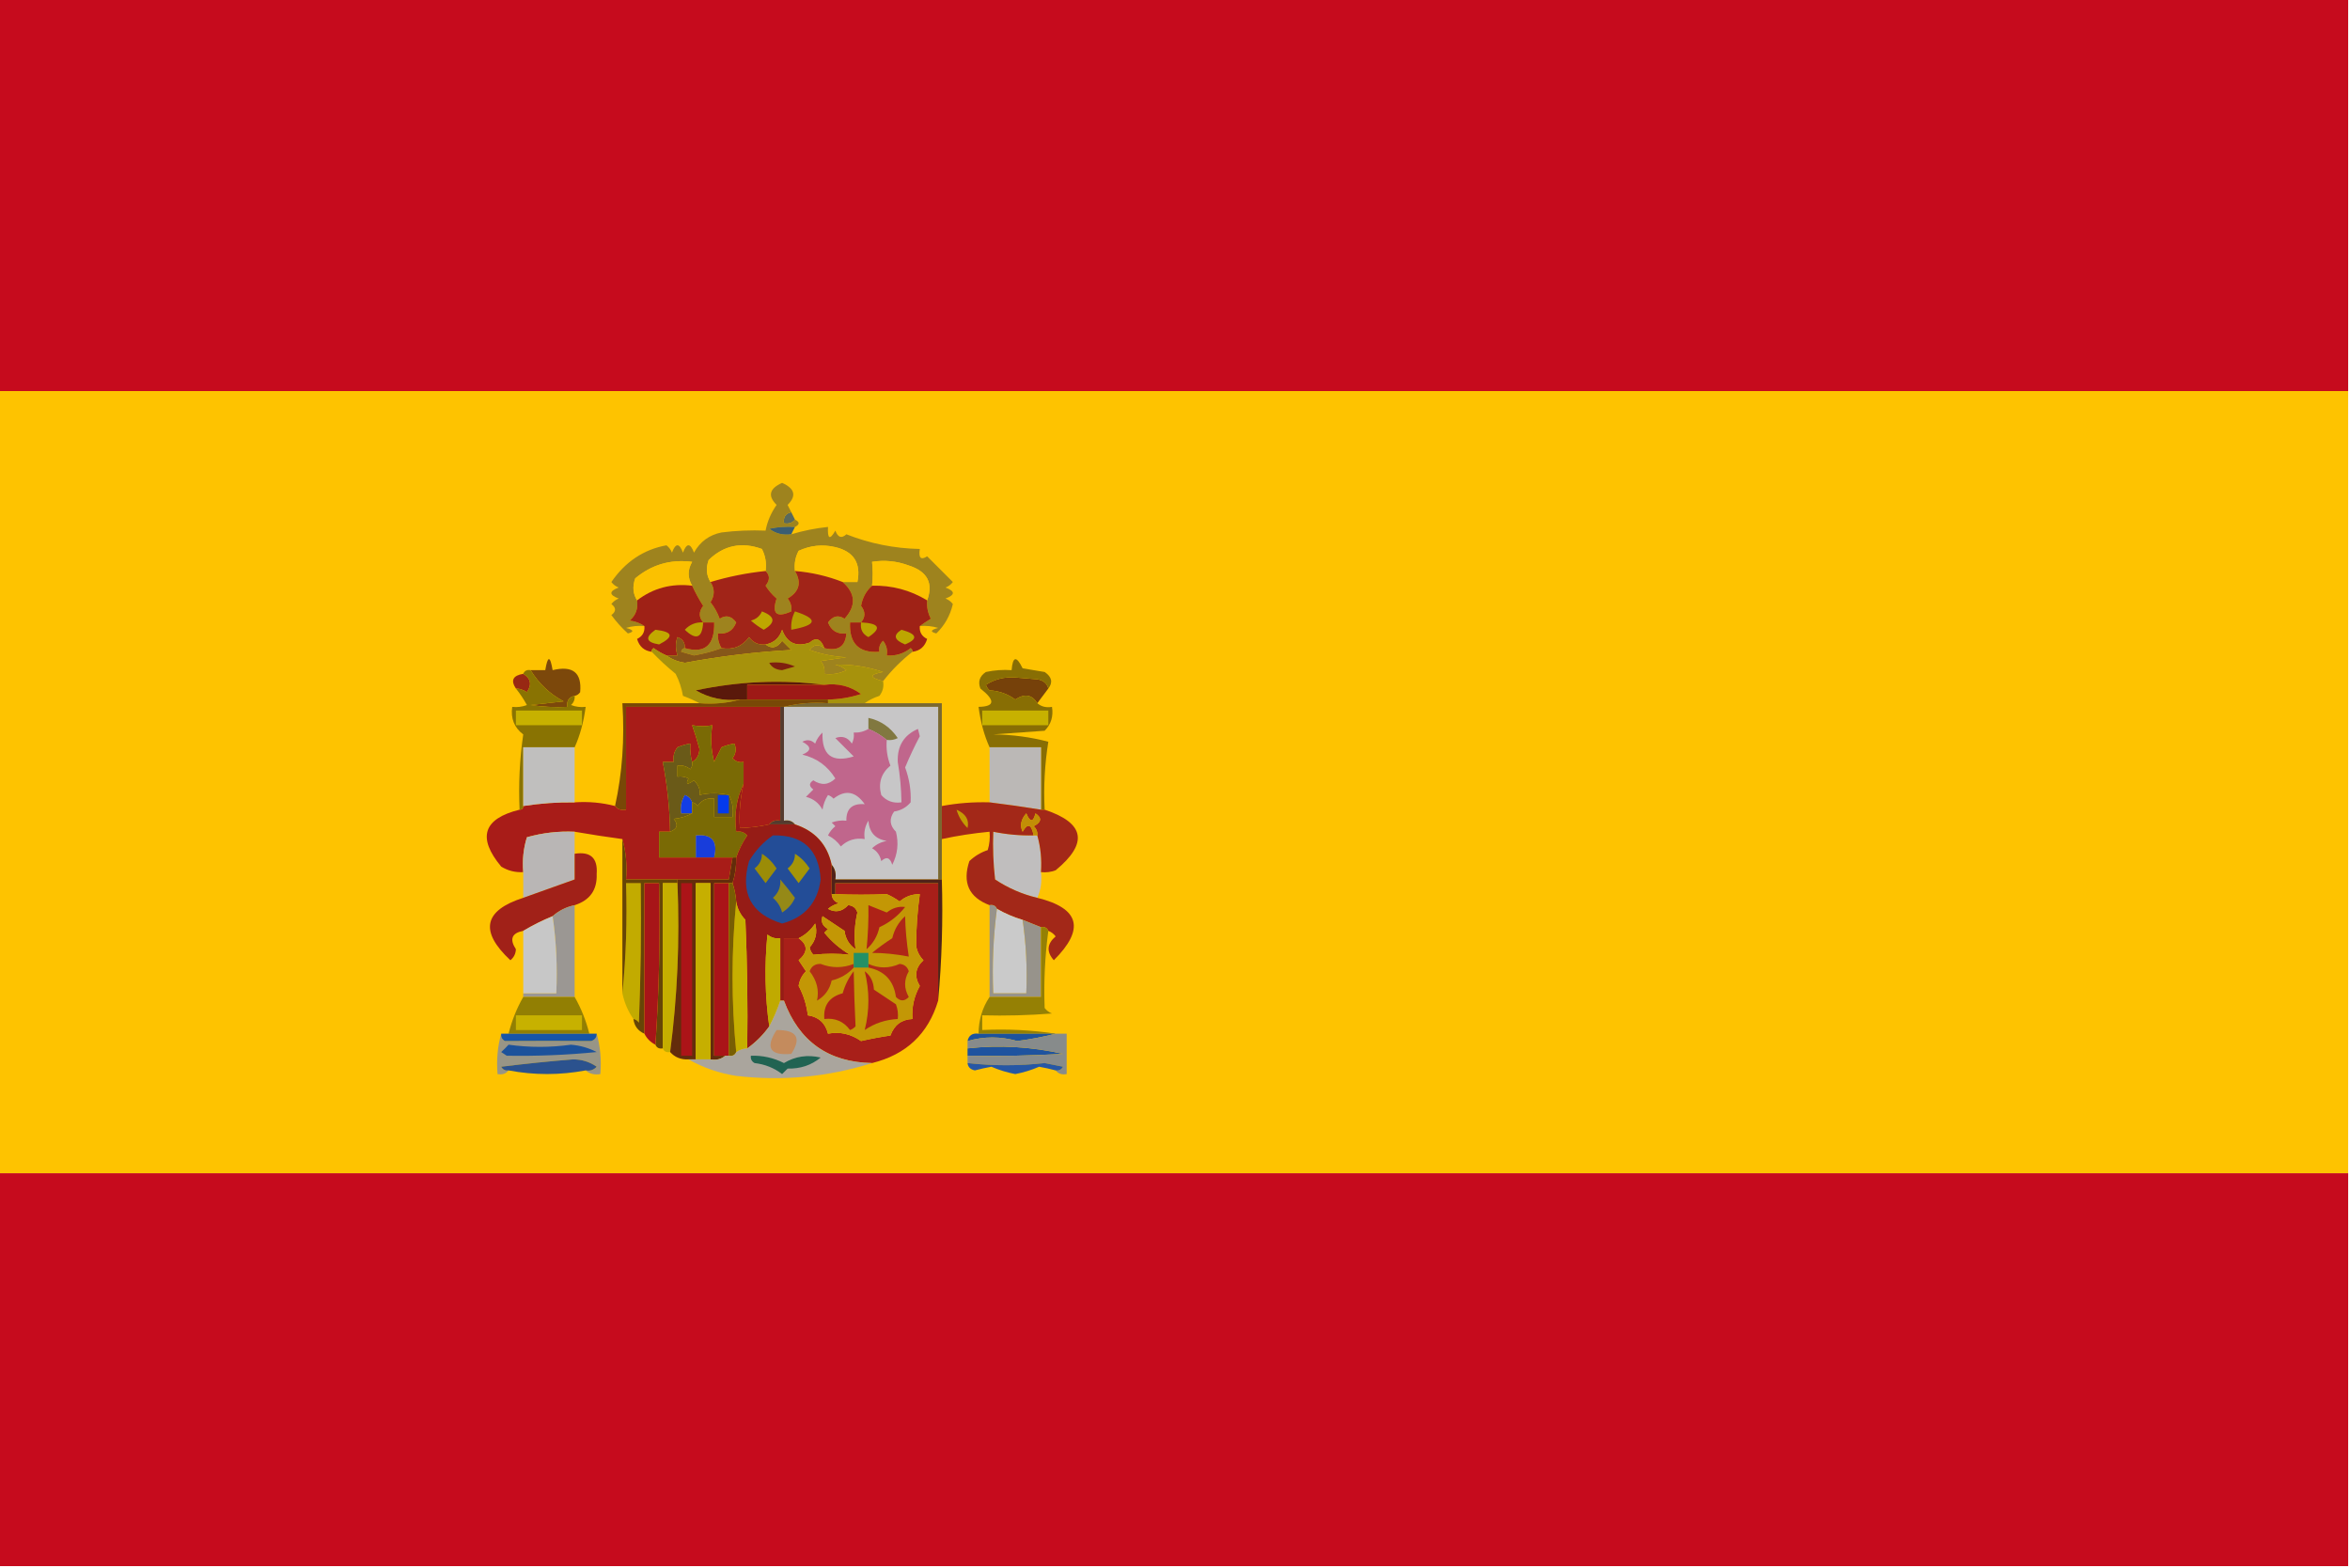 <?xml version="1.0" encoding="UTF-8"?>
<!DOCTYPE svg PUBLIC "-//W3C//DTD SVG 1.1//EN" "http://www.w3.org/Graphics/SVG/1.1/DTD/svg11.dtd">
<svg xmlns="http://www.w3.org/2000/svg" version="1.1" width="640px" height="427px" style="shape-rendering:geometricPrecision; text-rendering:geometricPrecision; image-rendering:optimizeQuality; fill-rule:evenodd; clip-rule:evenodd" xmlns:xlink="http://www.w3.org/1999/xlink">
<g><path style="opacity:1" fill="#c60b1d" d="M -0.5,-0.5 C 212.833,-0.5 426.167,-0.5 639.5,-0.5C 639.5,35.167 639.5,70.833 639.5,106.5C 426.167,106.5 212.833,106.5 -0.5,106.5C -0.5,70.833 -0.5,35.167 -0.5,-0.5 Z"/></g>
<g><path style="opacity:1" fill="#fec300" d="M -0.5,106.5 C 212.833,106.5 426.167,106.5 639.5,106.5C 639.5,177.5 639.5,248.5 639.5,319.5C 426.167,319.5 212.833,319.5 -0.5,319.5C -0.5,248.5 -0.5,177.5 -0.5,106.5 Z"/></g>
<g><path style="opacity:1" fill="#5a695b" d="M 215.5,139.5 C 215.833,140.167 216.167,140.833 216.5,141.5C 215.791,142.404 214.791,142.737 213.5,142.5C 213.285,140.821 213.952,139.821 215.5,139.5 Z"/></g>
<g><path style="opacity:1" fill="#9e831e" d="M 215.5,139.5 C 213.952,139.821 213.285,140.821 213.5,142.5C 214.791,142.737 215.791,142.404 216.5,141.5C 217.833,142.167 217.833,142.833 216.5,143.5C 214.143,143.337 211.81,143.503 209.5,144C 211.25,145.319 213.25,145.819 215.5,145.5C 218.763,144.518 222.097,143.851 225.5,143.5C 225.329,146.797 225.995,147.131 227.5,144.5C 228.197,146.385 229.197,146.718 230.5,145.5C 236.893,148.024 243.56,149.357 250.5,149.5C 250.119,151.942 250.786,152.609 252.5,151.5C 254.833,153.833 257.167,156.167 259.5,158.5C 258.975,159.192 258.308,159.692 257.5,160C 260.167,161 260.167,162 257.5,163C 258.308,163.308 258.975,163.808 259.5,164.5C 258.761,167.65 257.261,170.316 255,172.5C 253.238,172.056 253.405,171.556 255.5,171C 253.866,170.506 252.199,170.34 250.5,170.5C 251.398,169.842 252.398,169.176 253.5,168.5C 252.691,166.929 252.357,165.262 252.5,163.5C 254.228,158.792 252.561,155.625 247.5,154C 244.232,152.787 240.899,152.454 237.5,153C 237.736,155.118 237.736,157.284 237.5,159.5C 235.895,160.918 234.895,162.752 234.5,165C 235.722,166.563 235.722,168.063 234.5,169.5C 233.5,169.5 232.5,169.5 231.5,169.5C 231.231,175.231 233.898,177.898 239.5,177.5C 239.281,176.325 239.614,175.325 240.5,174.5C 241.429,175.689 241.762,177.022 241.5,178.5C 243.936,178.683 246.103,178.016 248,176.5C 248.399,176.728 248.565,177.062 248.5,177.5C 245.5,179.833 242.833,182.5 240.5,185.5C 236.674,184.52 236.674,183.687 240.5,183C 236.242,181.568 231.909,180.901 227.5,181C 228.624,181.249 229.624,181.749 230.5,182.5C 228.604,183.466 226.604,183.799 224.5,183.5C 224.67,182.178 224.337,181.011 223.5,180C 225.833,179.667 228.167,179.333 230.5,179C 227.044,178.82 223.711,178.153 220.5,177C 221.564,175.489 222.897,175.323 224.5,176.5C 228.241,177.401 230.241,176.068 230.5,172.5C 228.042,172.773 226.375,171.773 225.5,169.5C 226.82,167.73 228.32,167.397 230,168.5C 233.207,164.969 233.04,161.636 229.5,158.5C 230.833,158.5 232.167,158.5 233.5,158.5C 234.536,153.376 232.536,150.21 227.5,149C 224.036,148.183 220.702,148.517 217.5,150C 216.594,151.699 216.261,153.533 216.5,155.5C 218.358,158.631 217.691,161.131 214.5,163C 215.337,164.011 215.67,165.178 215.5,166.5C 211.476,168.307 210.142,167.141 211.5,163C 210.313,161.981 209.313,160.814 208.5,159.5C 209.705,158.005 209.705,156.672 208.5,155.5C 208.799,153.396 208.466,151.396 207.5,149.5C 201.974,147.497 197.141,148.497 193,152.5C 192.211,154.712 192.378,156.712 193.5,158.5C 194.673,160.341 194.673,162.174 193.5,164C 194.581,165.371 195.415,166.871 196,168.5C 197.68,167.397 199.18,167.73 200.5,169.5C 199.625,171.773 197.958,172.773 195.5,172.5C 195.433,173.959 195.766,175.292 196.5,176.5C 194.09,177.389 191.59,178.055 189,178.5C 187.833,178.167 186.667,177.833 185.5,177.5C 185.624,176.893 185.957,176.56 186.5,176.5C 191.98,178.049 194.646,175.716 194.5,169.5C 193.5,169.5 192.5,169.5 191.5,169.5C 190.278,168.063 190.278,166.563 191.5,165C 190.368,163.235 189.368,161.402 188.5,159.5C 187.232,157.33 187.232,155.163 188.5,153C 182.639,152.256 177.472,153.756 173,157.5C 172.211,159.712 172.378,161.712 173.5,163.5C 173.822,165.722 173.155,167.556 171.5,169C 173.058,169.21 174.391,169.71 175.5,170.5C 173.801,170.34 172.134,170.506 170.5,171C 172.595,171.556 172.762,172.056 171,172.5C 169.338,171.003 167.838,169.337 166.5,167.5C 167.833,166.5 167.833,165.5 166.5,164.5C 167.025,163.808 167.692,163.308 168.5,163C 165.833,162 165.833,161 168.5,160C 167.692,159.692 167.025,159.192 166.5,158.5C 170.309,152.964 175.309,149.631 181.5,148.5C 182.192,149.025 182.692,149.692 183,150.5C 184,147.833 185,147.833 186,150.5C 187,147.833 188,147.833 189,150.5C 190.655,147.511 193.155,145.677 196.5,145C 200.486,144.501 204.486,144.334 208.5,144.5C 208.98,141.995 209.98,139.662 211.5,137.5C 209.029,135.038 209.529,133.038 213,131.5C 216.471,133.038 216.971,135.038 214.5,137.5C 214.863,138.183 215.196,138.85 215.5,139.5 Z"/></g>
<g><path style="opacity:1" fill="#3a5d73" d="M 216.5,143.5 C 216.167,144.167 215.833,144.833 215.5,145.5C 213.25,145.819 211.25,145.319 209.5,144C 211.81,143.503 214.143,143.337 216.5,143.5 Z"/></g>
<g><path style="opacity:1" fill="#fdc300" d="M 208.5,155.5 C 203.4,156.025 198.4,157.025 193.5,158.5C 192.378,156.712 192.211,154.712 193,152.5C 197.141,148.497 201.974,147.497 207.5,149.5C 208.466,151.396 208.799,153.396 208.5,155.5 Z"/></g>
<g><path style="opacity:1" fill="#fbc100" d="M 229.5,158.5 C 225.336,156.867 221.003,155.867 216.5,155.5C 216.261,153.533 216.594,151.699 217.5,150C 220.702,148.517 224.036,148.183 227.5,149C 232.536,150.21 234.536,153.376 233.5,158.5C 232.167,158.5 230.833,158.5 229.5,158.5 Z"/></g>
<g><path style="opacity:1" fill="#fbc100" d="M 188.5,159.5 C 182.897,158.817 177.897,160.151 173.5,163.5C 172.378,161.712 172.211,159.712 173,157.5C 177.472,153.756 182.639,152.256 188.5,153C 187.232,155.163 187.232,157.33 188.5,159.5 Z"/></g>
<g><path style="opacity:1" fill="#fcc100" d="M 252.5,163.5 C 247.901,160.703 242.901,159.369 237.5,159.5C 237.736,157.284 237.736,155.118 237.5,153C 240.899,152.454 244.232,152.787 247.5,154C 252.561,155.625 254.228,158.792 252.5,163.5 Z"/></g>
<g><path style="opacity:1" fill="#a12418" d="M 208.5,155.5 C 209.705,156.672 209.705,158.005 208.5,159.5C 209.313,160.814 210.313,161.981 211.5,163C 210.142,167.141 211.476,168.307 215.5,166.5C 215.67,165.178 215.337,164.011 214.5,163C 217.691,161.131 218.358,158.631 216.5,155.5C 221.003,155.867 225.336,156.867 229.5,158.5C 233.04,161.636 233.207,164.969 230,168.5C 228.32,167.397 226.82,167.73 225.5,169.5C 226.375,171.773 228.042,172.773 230.5,172.5C 230.241,176.068 228.241,177.401 224.5,176.5C 223.562,173.955 222.229,173.455 220.5,175C 216.834,176.271 214.334,175.104 213,171.5C 212.252,173.751 210.752,175.084 208.5,175.5C 206.61,175.703 205.11,175.037 204,173.5C 202.152,176.041 199.652,177.041 196.5,176.5C 195.766,175.292 195.433,173.959 195.5,172.5C 197.958,172.773 199.625,171.773 200.5,169.5C 199.18,167.73 197.68,167.397 196,168.5C 195.415,166.871 194.581,165.371 193.5,164C 194.673,162.174 194.673,160.341 193.5,158.5C 198.4,157.025 203.4,156.025 208.5,155.5 Z"/></g>
<g><path style="opacity:1" fill="#9f2116" d="M 188.5,159.5 C 189.368,161.402 190.368,163.235 191.5,165C 190.278,166.563 190.278,168.063 191.5,169.5C 192.5,169.5 193.5,169.5 194.5,169.5C 194.646,175.716 191.98,178.049 186.5,176.5C 186.585,175.005 185.919,174.005 184.5,173.5C 183.948,175.003 183.948,176.669 184.5,178.5C 183.5,178.5 182.5,178.5 181.5,178.5C 180.279,177.972 179.113,177.305 178,176.5C 177.601,176.728 177.435,177.062 177.5,177.5C 175.436,177.238 174.103,176.071 173.5,174C 174.973,173.29 175.64,172.124 175.5,170.5C 174.391,169.71 173.058,169.21 171.5,169C 173.155,167.556 173.822,165.722 173.5,163.5C 177.897,160.151 182.897,158.817 188.5,159.5 Z"/></g>
<g><path style="opacity:1" fill="#9f2216" d="M 237.5,159.5 C 242.901,159.369 247.901,160.703 252.5,163.5C 252.357,165.262 252.691,166.929 253.5,168.5C 252.398,169.176 251.398,169.842 250.5,170.5C 250.36,172.124 251.027,173.29 252.5,174C 251.897,176.071 250.564,177.238 248.5,177.5C 248.565,177.062 248.399,176.728 248,176.5C 246.103,178.016 243.936,178.683 241.5,178.5C 241.762,177.022 241.429,175.689 240.5,174.5C 239.614,175.325 239.281,176.325 239.5,177.5C 233.898,177.898 231.231,175.231 231.5,169.5C 232.5,169.5 233.5,169.5 234.5,169.5C 235.722,168.063 235.722,166.563 234.5,165C 234.895,162.752 235.895,160.918 237.5,159.5 Z"/></g>
<g><path style="opacity:1" fill="#bea700" d="M 207.5,166.5 C 211.147,167.873 211.314,169.539 208,171.5C 206.745,170.789 205.579,169.956 204.5,169C 205.942,168.623 206.942,167.79 207.5,166.5 Z"/></g>
<g><path style="opacity:1" fill="#b69d01" d="M 216.5,166.5 C 222.912,168.558 222.578,170.225 215.5,171.5C 215.366,169.708 215.699,168.042 216.5,166.5 Z"/></g>
<g><path style="opacity:1" fill="#bca400" d="M 191.5,169.5 C 191.256,173.789 189.589,174.456 186.5,171.5C 187.85,170.05 189.516,169.383 191.5,169.5 Z"/></g>
<g><path style="opacity:1" fill="#bba300" d="M 234.5,169.5 C 239.511,169.746 240.177,171.079 236.5,173.5C 234.889,172.68 234.222,171.346 234.5,169.5 Z"/></g>
<g><path style="opacity:1" fill="#c1a900" d="M 178.5,171.5 C 183.294,172.052 183.628,173.386 179.5,175.5C 175.906,174.918 175.573,173.585 178.5,171.5 Z"/></g>
<g><path style="opacity:1" fill="#bda600" d="M 245.5,171.5 C 249.782,172.657 250.115,173.99 246.5,175.5C 243.49,174.301 243.157,172.967 245.5,171.5 Z"/></g>
<g><path style="opacity:1" fill="#865719" d="M 186.5,176.5 C 185.957,176.56 185.624,176.893 185.5,177.5C 186.667,177.833 187.833,178.167 189,178.5C 191.59,178.055 194.09,177.389 196.5,176.5C 199.652,177.041 202.152,176.041 204,173.5C 205.11,175.037 206.61,175.703 208.5,175.5C 210.153,176.799 211.653,176.466 213,174.5C 213.833,175.333 214.667,176.167 215.5,177C 205.754,177.546 196.087,178.713 186.5,180.5C 184.578,180.199 182.912,179.533 181.5,178.5C 182.5,178.5 183.5,178.5 184.5,178.5C 183.948,176.669 183.948,175.003 184.5,173.5C 185.919,174.005 186.585,175.005 186.5,176.5 Z"/></g>
<g><path style="opacity:1" fill="#a7920c" d="M 224.5,176.5 C 222.897,175.323 221.564,175.489 220.5,177C 223.711,178.153 227.044,178.82 230.5,179C 228.167,179.333 225.833,179.667 223.5,180C 224.337,181.011 224.67,182.178 224.5,183.5C 226.604,183.799 228.604,183.466 230.5,182.5C 229.624,181.749 228.624,181.249 227.5,181C 231.909,180.901 236.242,181.568 240.5,183C 236.674,183.687 236.674,184.52 240.5,185.5C 240.762,186.978 240.429,188.311 239.5,189.5C 237.974,189.994 236.641,190.661 235.5,191.5C 232.167,191.5 228.833,191.5 225.5,191.5C 225.5,191.167 225.5,190.833 225.5,190.5C 228.568,190.453 231.568,189.953 234.5,189C 231.553,186.836 228.219,186.002 224.5,186.5C 212.9,185.011 201.234,185.511 189.5,188C 193.172,190.13 197.172,190.963 201.5,190.5C 198.038,191.482 194.371,191.815 190.5,191.5C 189.122,190.766 187.622,190.099 186,189.5C 185.64,187.392 184.973,185.392 184,183.5C 181.665,181.6 179.498,179.6 177.5,177.5C 177.435,177.062 177.601,176.728 178,176.5C 179.113,177.305 180.279,177.972 181.5,178.5C 182.912,179.533 184.578,180.199 186.5,180.5C 196.087,178.713 205.754,177.546 215.5,177C 214.667,176.167 213.833,175.333 213,174.5C 211.653,176.466 210.153,176.799 208.5,175.5C 210.752,175.084 212.252,173.751 213,171.5C 214.334,175.104 216.834,176.271 220.5,175C 222.229,173.455 223.562,173.955 224.5,176.5 Z"/></g>
<g><path style="opacity:1" fill="#7f200f" d="M 209.5,180.5 C 211.924,180.192 214.257,180.526 216.5,181.5C 215.333,181.833 214.167,182.167 213,182.5C 211.319,182.392 210.152,181.725 209.5,180.5 Z"/></g>
<g><path style="opacity:1" fill="#982813" d="M 142.5,183.5 C 144.561,184.751 144.894,186.418 143.5,188.5C 142.583,187.873 141.583,187.539 140.5,187.5C 139.024,185.291 139.691,183.958 142.5,183.5 Z"/></g>
<g><path style="opacity:1" fill="#5a190b" d="M 224.5,186.5 C 217.5,186.5 210.5,186.5 203.5,186.5C 203.5,187.833 203.5,189.167 203.5,190.5C 202.833,190.5 202.167,190.5 201.5,190.5C 197.172,190.963 193.172,190.13 189.5,188C 201.234,185.511 212.9,185.011 224.5,186.5 Z"/></g>
<g><path style="opacity:1" fill="#9e1916" d="M 224.5,186.5 C 228.219,186.002 231.553,186.836 234.5,189C 231.568,189.953 228.568,190.453 225.5,190.5C 218.167,190.5 210.833,190.5 203.5,190.5C 203.5,189.167 203.5,187.833 203.5,186.5C 210.5,186.5 217.5,186.5 224.5,186.5 Z"/></g>
<g><path style="opacity:1" fill="#7c480b" d="M 156.5,189.5 C 154.952,189.821 154.285,190.821 154.5,192.5C 151.15,192.665 147.817,192.498 144.5,192C 147.5,191.667 150.5,191.333 153.5,191C 149.741,188.994 146.741,186.161 144.5,182.5C 145.833,182.5 147.167,182.5 148.5,182.5C 149.167,178.5 149.833,178.5 150.5,182.5C 155.993,181.178 158.493,183.178 158,188.5C 157.617,189.056 157.117,189.389 156.5,189.5 Z"/></g>
<g><path style="opacity:1" fill="#76410a" d="M 285.5,187.5 C 284.488,188.872 283.488,190.205 282.5,191.5C 281.048,189.148 279.048,188.815 276.5,190.5C 274.453,188.985 272.119,188.151 269.5,188C 269.043,187.586 268.709,187.086 268.5,186.5C 270.879,184.958 273.546,184.291 276.5,184.5C 278.5,184.667 280.5,184.833 282.5,185C 284.119,185.236 285.119,186.069 285.5,187.5 Z"/></g>
<g><path style="opacity:1" fill="#796832" d="M 213.5,192.5 C 217.298,191.517 221.298,191.183 225.5,191.5C 228.833,191.5 232.167,191.5 235.5,191.5C 242.5,191.5 249.5,191.5 256.5,191.5C 256.5,200.833 256.5,210.167 256.5,219.5C 256.5,222.5 256.5,225.5 256.5,228.5C 256.5,232.167 256.5,235.833 256.5,239.5C 256.167,239.5 255.833,239.5 255.5,239.5C 255.5,223.833 255.5,208.167 255.5,192.5C 241.5,192.5 227.5,192.5 213.5,192.5 Z"/></g>
<g><path style="opacity:1" fill="#784806" d="M 201.5,190.5 C 202.167,190.5 202.833,190.5 203.5,190.5C 210.833,190.5 218.167,190.5 225.5,190.5C 225.5,190.833 225.5,191.167 225.5,191.5C 221.298,191.183 217.298,191.517 213.5,192.5C 213.167,192.5 212.833,192.5 212.5,192.5C 198.5,192.5 184.5,192.5 170.5,192.5C 170.5,201.833 170.5,211.167 170.5,220.5C 169.209,220.737 168.209,220.404 167.5,219.5C 169.472,210.56 170.139,201.227 169.5,191.5C 176.5,191.5 183.5,191.5 190.5,191.5C 194.371,191.815 198.038,191.482 201.5,190.5 Z"/></g>
<g><path style="opacity:1" fill="#a81c18" d="M 212.5,192.5 C 212.5,202.833 212.5,213.167 212.5,223.5C 211.209,223.263 210.209,223.596 209.5,224.5C 206.873,225.092 204.206,225.425 201.5,225.5C 201.237,221.4 201.57,217.4 202.5,213.5C 202.5,211.5 202.5,209.5 202.5,207.5C 201.325,207.719 200.325,207.386 199.5,206.5C 200.428,205.232 200.595,203.899 200,202.5C 198.883,202.665 197.716,202.998 196.5,203.5C 195.833,204.833 195.167,206.167 194.5,207.5C 193.623,204.175 193.456,200.842 194,197.5C 192.374,197.854 190.541,197.854 188.5,197.5C 189.242,199.594 189.909,201.761 190.5,204C 190.392,205.681 189.725,206.848 188.5,207.5C 188.071,206.047 187.904,204.381 188,202.5C 186.883,202.665 185.716,202.998 184.5,203.5C 183.571,204.689 183.238,206.022 183.5,207.5C 182.5,207.5 181.5,207.5 180.5,207.5C 181.71,213.763 182.376,220.096 182.5,226.5C 181.5,226.5 180.5,226.5 179.5,226.5C 179.5,228.833 179.5,231.167 179.5,233.5C 182.833,233.5 186.167,233.5 189.5,233.5C 191.167,233.5 192.833,233.5 194.5,233.5C 196.167,233.5 197.833,233.5 199.5,233.5C 199.167,235.5 198.833,237.5 198.5,239.5C 193.833,239.5 189.167,239.5 184.5,239.5C 179.833,239.5 175.167,239.5 170.5,239.5C 170.815,235.629 170.482,231.962 169.5,228.5C 165.146,227.914 160.812,227.248 156.5,226.5C 152.085,226.305 147.751,226.805 143.5,228C 142.549,231.057 142.216,234.223 142.5,237.5C 140.345,237.628 138.345,237.128 136.5,236C 129.929,228.108 131.596,222.941 141.5,220.5C 142.167,220.5 142.5,220.167 142.5,219.5C 147.13,218.771 151.797,218.437 156.5,218.5C 160.269,218.244 163.936,218.577 167.5,219.5C 168.209,220.404 169.209,220.737 170.5,220.5C 170.5,211.167 170.5,201.833 170.5,192.5C 184.5,192.5 198.5,192.5 212.5,192.5 Z"/></g>
<g><path style="opacity:1" fill="#c7c6c7" d="M 213.5,192.5 C 227.5,192.5 241.5,192.5 255.5,192.5C 255.5,208.167 255.5,223.833 255.5,239.5C 246.167,239.5 236.833,239.5 227.5,239.5C 227.768,237.901 227.434,236.568 226.5,235.5C 225.3,229.963 221.966,226.297 216.5,224.5C 215.791,223.596 214.791,223.263 213.5,223.5C 213.5,213.167 213.5,202.833 213.5,192.5 Z"/></g>
<g><path style="opacity:1" fill="#543a2f" d="M 212.5,192.5 C 212.833,192.5 213.167,192.5 213.5,192.5C 213.5,202.833 213.5,213.167 213.5,223.5C 214.791,223.263 215.791,223.596 216.5,224.5C 214.167,224.5 211.833,224.5 209.5,224.5C 210.209,223.596 211.209,223.263 212.5,223.5C 212.5,213.167 212.5,202.833 212.5,192.5 Z"/></g>
<g><path style="opacity:1" fill="#897302" d="M 142.5,183.5 C 142.842,182.662 143.508,182.328 144.5,182.5C 146.741,186.161 149.741,188.994 153.5,191C 150.5,191.333 147.5,191.667 144.5,192C 147.817,192.498 151.15,192.665 154.5,192.5C 154.285,190.821 154.952,189.821 156.5,189.5C 156.586,190.496 156.252,191.329 155.5,192C 156.793,192.49 158.127,192.657 159.5,192.5C 158.949,196.653 157.949,200.32 156.5,203.5C 151.833,203.5 147.167,203.5 142.5,203.5C 142.5,208.833 142.5,214.167 142.5,219.5C 142.5,220.167 142.167,220.5 141.5,220.5C 141.188,213.578 141.521,206.744 142.5,200C 140.047,198.152 139.047,195.652 139.5,192.5C 140.873,192.657 142.207,192.49 143.5,192C 142.614,190.385 141.614,188.885 140.5,187.5C 141.583,187.539 142.583,187.873 143.5,188.5C 144.894,186.418 144.561,184.751 142.5,183.5 Z"/></g>
<g><path style="opacity:1" fill="#c7b100" d="M 140.5,193.5 C 146.5,193.5 152.5,193.5 158.5,193.5C 158.5,194.833 158.5,196.167 158.5,197.5C 152.5,197.5 146.5,197.5 140.5,197.5C 140.5,196.167 140.5,194.833 140.5,193.5 Z"/></g>
<g><path style="opacity:1" fill="#817840" d="M 241.5,201.5 C 239.999,200.248 238.332,199.248 236.5,198.5C 236.5,197.5 236.5,196.5 236.5,195.5C 239.821,196.211 242.488,198.044 244.5,201C 243.552,201.483 242.552,201.649 241.5,201.5 Z"/></g>
<g><path style="opacity:1" fill="#886e04" d="M 285.5,187.5 C 285.119,186.069 284.119,185.236 282.5,185C 280.5,184.833 278.5,184.667 276.5,184.5C 273.546,184.291 270.879,184.958 268.5,186.5C 268.709,187.086 269.043,187.586 269.5,188C 272.119,188.151 274.453,188.985 276.5,190.5C 279.048,188.815 281.048,189.148 282.5,191.5C 283.568,192.434 284.901,192.768 286.5,192.5C 286.917,195.079 286.25,197.246 284.5,199C 279.833,199.333 275.167,199.667 270.5,200C 275.679,200.054 280.679,200.721 285.5,202C 284.524,208.076 284.19,214.242 284.5,220.5C 284.167,220.5 283.833,220.5 283.5,220.5C 283.5,214.833 283.5,209.167 283.5,203.5C 278.833,203.5 274.167,203.5 269.5,203.5C 268.051,200.32 267.051,196.653 266.5,192.5C 270.96,192.42 271.126,190.754 267,187.5C 266.289,185.633 266.789,184.133 268.5,183C 270.81,182.503 273.143,182.337 275.5,182.5C 275.819,178.7 276.819,178.534 278.5,182C 280.5,182.333 282.5,182.667 284.5,183C 286.466,184.347 286.799,185.847 285.5,187.5 Z"/></g>
<g><path style="opacity:1" fill="#c7b100" d="M 267.5,193.5 C 273.5,193.5 279.5,193.5 285.5,193.5C 285.5,194.833 285.5,196.167 285.5,197.5C 279.5,197.5 273.5,197.5 267.5,197.5C 267.5,196.167 267.5,194.833 267.5,193.5 Z"/></g>
<g><path style="opacity:1" fill="#c0bfbe" d="M 156.5,203.5 C 156.5,208.5 156.5,213.5 156.5,218.5C 151.797,218.437 147.13,218.771 142.5,219.5C 142.5,214.167 142.5,208.833 142.5,203.5C 147.167,203.5 151.833,203.5 156.5,203.5 Z"/></g>
<g><path style="opacity:1" fill="#bbb8b6" d="M 269.5,203.5 C 274.167,203.5 278.833,203.5 283.5,203.5C 283.5,209.167 283.5,214.833 283.5,220.5C 278.85,219.74 274.183,219.074 269.5,218.5C 269.5,213.5 269.5,208.5 269.5,203.5 Z"/></g>
<g><path style="opacity:1" fill="#c0668c" d="M 236.5,198.5 C 238.332,199.248 239.999,200.248 241.5,201.5C 241.292,203.92 241.626,206.253 242.5,208.5C 239.969,210.594 239.136,213.261 240,216.5C 241.444,218.155 243.278,218.822 245.5,218.5C 245.45,214.812 245.116,211.145 244.5,207.5C 244.32,203.182 246.153,200.182 250,198.5C 250.167,199.167 250.333,199.833 250.5,200.5C 249.026,203.28 247.693,206.114 246.5,209C 247.657,212.113 248.157,215.28 248,218.5C 246.829,219.893 245.329,220.727 243.5,221C 242.115,222.965 242.282,224.798 244,226.5C 244.79,229.634 244.457,232.634 243,235.5C 242.395,233.519 241.395,233.185 240,234.5C 239.682,232.939 238.849,231.772 237.5,231C 238.623,229.956 239.956,229.29 241.5,229C 238.406,228.529 236.739,226.696 236.5,223.5C 235.548,225.045 235.215,226.712 235.5,228.5C 232.956,228.104 230.789,228.771 229,230.5C 228.1,229.23 226.934,228.23 225.5,227.5C 225.977,226.522 226.643,225.689 227.5,225C 227.167,224.667 226.833,224.333 226.5,224C 227.793,223.51 229.127,223.343 230.5,223.5C 230.433,220.234 232.099,218.734 235.5,219C 233.034,215.483 230.201,214.983 227,217.5C 226.586,217.043 226.086,216.709 225.5,216.5C 224.719,217.729 224.219,219.062 224,220.5C 223.021,218.68 221.521,217.513 219.5,217C 220.167,216.333 220.833,215.667 221.5,215C 220.289,214.107 220.289,213.274 221.5,212.5C 223.667,213.954 225.667,213.788 227.5,212C 225.383,208.583 222.383,206.416 218.5,205.5C 221.028,204.483 221.028,203.316 218.5,202C 219.784,201.316 220.951,201.483 222,202.5C 222.419,201.328 223.085,200.328 224,199.5C 223.77,205.637 226.603,207.804 232.5,206C 230.833,204.333 229.167,202.667 227.5,201C 229.367,200.289 230.867,200.789 232,202.5C 232.483,201.552 232.649,200.552 232.5,199.5C 233.959,199.567 235.292,199.234 236.5,198.5 Z"/></g>
<g><path style="opacity:1" fill="#6a5a18" d="M 188.5,207.5 C 188.631,208.239 188.464,208.906 188,209.5C 186.989,208.663 185.822,208.33 184.5,208.5C 184.5,209.5 184.5,210.5 184.5,211.5C 185.552,211.351 186.552,211.517 187.5,212C 186.66,213.666 187.16,213.833 189,212.5C 190.295,213.841 190.795,215.174 190.5,216.5C 193.123,215.877 195.789,215.877 198.5,216.5C 199.461,218.265 199.795,220.265 199.5,222.5C 197.833,222.5 196.167,222.5 194.5,222.5C 194.5,220.833 194.5,219.167 194.5,217.5C 192.549,217.227 191.049,217.893 190,219.5C 189.617,218.944 189.117,218.611 188.5,218.5C 188.189,217.522 187.522,216.855 186.5,216.5C 185.548,218.045 185.215,219.712 185.5,221.5C 186.5,221.5 187.5,221.5 188.5,221.5C 187.048,222.302 185.382,222.802 183.5,223C 184.8,224.579 184.466,225.745 182.5,226.5C 182.376,220.096 181.71,213.763 180.5,207.5C 181.5,207.5 182.5,207.5 183.5,207.5C 183.238,206.022 183.571,204.689 184.5,203.5C 185.716,202.998 186.883,202.665 188,202.5C 187.904,204.381 188.071,206.047 188.5,207.5 Z"/></g>
<g><path style="opacity:1" fill="#133ee5" d="M 188.5,218.5 C 188.5,219.5 188.5,220.5 188.5,221.5C 187.5,221.5 186.5,221.5 185.5,221.5C 185.215,219.712 185.548,218.045 186.5,216.5C 187.522,216.855 188.189,217.522 188.5,218.5 Z"/></g>
<g><path style="opacity:1" fill="#043aec" d="M 198.5,216.5 C 198.5,218.167 198.5,219.833 198.5,221.5C 197.5,221.5 196.5,221.5 195.5,221.5C 195.5,219.833 195.5,218.167 195.5,216.5C 196.5,216.5 197.5,216.5 198.5,216.5 Z"/></g>
<g><path style="opacity:1" fill="#7a6a05" d="M 202.5,213.5 C 200.57,217.373 199.903,221.706 200.5,226.5C 201.675,226.281 202.675,226.614 203.5,227.5C 202.199,229.444 201.199,231.444 200.5,233.5C 200.167,233.5 199.833,233.5 199.5,233.5C 197.833,233.5 196.167,233.5 194.5,233.5C 195.575,229.062 193.908,227.062 189.5,227.5C 189.5,229.5 189.5,231.5 189.5,233.5C 186.167,233.5 182.833,233.5 179.5,233.5C 179.5,231.167 179.5,228.833 179.5,226.5C 180.5,226.5 181.5,226.5 182.5,226.5C 184.466,225.745 184.8,224.579 183.5,223C 185.382,222.802 187.048,222.302 188.5,221.5C 188.5,220.5 188.5,219.5 188.5,218.5C 189.117,218.611 189.617,218.944 190,219.5C 191.049,217.893 192.549,217.227 194.5,217.5C 194.5,219.167 194.5,220.833 194.5,222.5C 196.167,222.5 197.833,222.5 199.5,222.5C 199.795,220.265 199.461,218.265 198.5,216.5C 195.789,215.877 193.123,215.877 190.5,216.5C 190.795,215.174 190.295,213.841 189,212.5C 187.16,213.833 186.66,213.666 187.5,212C 186.552,211.517 185.552,211.351 184.5,211.5C 184.5,210.5 184.5,209.5 184.5,208.5C 185.822,208.33 186.989,208.663 188,209.5C 188.464,208.906 188.631,208.239 188.5,207.5C 189.725,206.848 190.392,205.681 190.5,204C 189.909,201.761 189.242,199.594 188.5,197.5C 190.541,197.854 192.374,197.854 194,197.5C 193.456,200.842 193.623,204.175 194.5,207.5C 195.167,206.167 195.833,204.833 196.5,203.5C 197.716,202.998 198.883,202.665 200,202.5C 200.595,203.899 200.428,205.232 199.5,206.5C 200.325,207.386 201.325,207.719 202.5,207.5C 202.5,209.5 202.5,211.5 202.5,213.5 Z"/></g>
<g><path style="opacity:1" fill="#961c16" d="M 202.5,213.5 C 201.57,217.4 201.237,221.4 201.5,225.5C 204.206,225.425 206.873,225.092 209.5,224.5C 211.833,224.5 214.167,224.5 216.5,224.5C 221.966,226.297 225.3,229.963 226.5,235.5C 226.5,238.167 226.5,240.833 226.5,243.5C 226.577,244.75 227.244,245.583 228.5,246C 227.376,246.249 226.376,246.749 225.5,247.5C 227.489,248.615 229.322,248.282 231,246.5C 232.28,246.613 233.113,247.28 233.5,248.5C 232.726,251.8 232.559,255.134 233,258.5C 231.26,257.284 230.26,255.618 230,253.5C 228,252.167 226,250.833 224,249.5C 223.493,250.996 223.993,252.163 225.5,253C 225.167,253.333 224.833,253.667 224.5,254C 226.477,256.428 228.81,258.428 231.5,260C 228.223,259.638 224.89,259.638 221.5,260C 220.978,259.439 220.645,258.772 220.5,258C 222.182,256.105 222.682,253.938 222,251.5C 220.804,253.286 219.304,254.619 217.5,255.5C 216.167,255.5 214.833,255.5 213.5,255.5C 213.5,261.167 213.5,266.833 213.5,272.5C 213.167,272.5 212.833,272.5 212.5,272.5C 212.5,266.833 212.5,261.167 212.5,255.5C 211.178,255.67 210.011,255.337 209,254.5C 208.177,263.01 208.343,271.344 209.5,279.5C 207.833,281.833 205.833,283.833 203.5,285.5C 203.667,273.829 203.5,262.162 203,250.5C 201.628,249.09 200.795,247.423 200.5,245.5C 200.371,243.784 200.038,242.117 199.5,240.5C 200.219,238.236 200.552,235.903 200.5,233.5C 201.199,231.444 202.199,229.444 203.5,227.5C 202.675,226.614 201.675,226.281 200.5,226.5C 199.903,221.706 200.57,217.373 202.5,213.5 Z"/></g>
<g><path style="opacity:1" fill="#b9b6b5" d="M 156.5,226.5 C 156.5,228.5 156.5,230.5 156.5,232.5C 156.5,234.833 156.5,237.167 156.5,239.5C 151.844,241.16 147.177,242.826 142.5,244.5C 142.5,242.167 142.5,239.833 142.5,237.5C 142.216,234.223 142.549,231.057 143.5,228C 147.751,226.805 152.085,226.305 156.5,226.5 Z"/></g>
<g><path style="opacity:1" fill="#183ddb" d="M 194.5,233.5 C 192.833,233.5 191.167,233.5 189.5,233.5C 189.5,231.5 189.5,229.5 189.5,227.5C 193.908,227.062 195.575,229.062 194.5,233.5 Z"/></g>
<g><path style="opacity:1" fill="#c0bebe" d="M 281.5,227.5 C 281.833,227.5 282.167,227.5 282.5,227.5C 283.414,230.728 283.747,234.061 283.5,237.5C 283.802,240.059 283.468,242.393 282.5,244.5C 278.392,243.531 274.559,241.864 271,239.5C 270.501,235.179 270.334,230.846 270.5,226.5C 274.119,227.244 277.785,227.577 281.5,227.5 Z"/></g>
<g><path style="opacity:1" fill="#234d97" d="M 210.5,227.5 C 218.664,227.33 222.997,231.33 223.5,239.5C 222.668,245.832 219.168,249.832 213,251.5C 204.527,248.893 201.527,243.227 204,234.5C 205.694,231.642 207.861,229.309 210.5,227.5 Z"/></g>
<g><path style="opacity:1" fill="#9b8c07" d="M 207.5,232.5 C 209.057,233.466 210.39,234.8 211.5,236.5C 210.5,237.833 209.5,239.167 208.5,240.5C 207.5,239.167 206.5,237.833 205.5,236.5C 206.853,235.476 207.52,234.143 207.5,232.5 Z"/></g>
<g><path style="opacity:1" fill="#a12118" d="M 156.5,232.5 C 160.821,231.824 162.821,233.658 162.5,238C 162.668,242.336 160.668,245.17 156.5,246.5C 154.181,246.992 152.181,247.992 150.5,249.5C 147.702,250.65 145.035,251.983 142.5,253.5C 139.378,254.085 138.711,255.752 140.5,258.5C 140.444,259.737 139.944,260.737 139,261.5C 130.557,253.618 131.724,247.951 142.5,244.5C 147.177,242.826 151.844,241.16 156.5,239.5C 156.5,237.167 156.5,234.833 156.5,232.5 Z"/></g>
<g><path style="opacity:1" fill="#a59507" d="M 216.5,232.5 C 218.057,233.466 219.39,234.8 220.5,236.5C 219.5,237.833 218.5,239.167 217.5,240.5C 216.5,239.167 215.5,237.833 214.5,236.5C 215.853,235.476 216.52,234.143 216.5,232.5 Z"/></g>
<g><path style="opacity:1" fill="#a32818" d="M 269.5,218.5 C 274.183,219.074 278.85,219.74 283.5,220.5C 283.833,220.5 284.167,220.5 284.5,220.5C 295.445,224.12 296.445,229.62 287.5,237C 286.207,237.49 284.873,237.657 283.5,237.5C 283.747,234.061 283.414,230.728 282.5,227.5C 282.586,226.504 282.252,225.671 281.5,225C 283.657,223.915 283.824,222.749 282,221.5C 281.374,223.991 280.541,223.991 279.5,221.5C 278.042,223.138 277.708,224.805 278.5,226.5C 279.881,224.071 280.881,224.405 281.5,227.5C 277.785,227.577 274.119,227.244 270.5,226.5C 270.334,230.846 270.501,235.179 271,239.5C 274.559,241.864 278.392,243.531 282.5,244.5C 294.037,247.331 295.537,252.997 287,261.5C 284.949,259.191 285.116,257.024 287.5,255C 286.956,254.283 286.289,253.783 285.5,253.5C 285.158,252.662 284.492,252.328 283.5,252.5C 281.833,251.833 280.167,251.167 278.5,250.5C 276.046,249.773 273.713,248.773 271.5,247.5C 271.158,246.662 270.492,246.328 269.5,246.5C 263.875,244.373 262.042,240.373 264,234.5C 265.441,233.13 267.108,232.13 269,231.5C 269.494,229.866 269.66,228.199 269.5,226.5C 265.124,226.909 260.79,227.575 256.5,228.5C 256.5,225.5 256.5,222.5 256.5,219.5C 260.785,218.705 265.119,218.372 269.5,218.5 Z"/></g>
<g><path style="opacity:1" fill="#c28e06" d="M 282.5,227.5 C 282.167,227.5 281.833,227.5 281.5,227.5C 280.881,224.405 279.881,224.071 278.5,226.5C 277.708,224.805 278.042,223.138 279.5,221.5C 280.541,223.991 281.374,223.991 282,221.5C 283.824,222.749 283.657,223.915 281.5,225C 282.252,225.671 282.586,226.504 282.5,227.5 Z"/></g>
<g><path style="opacity:1" fill="#c49a03" d="M 260.5,220.5 C 263.016,221.6 264.016,223.267 263.5,225.5C 262.048,224.06 261.048,222.394 260.5,220.5 Z"/></g>
<g><path style="opacity:1" fill="#c2ab00" d="M 172.5,277.5 C 171.055,275.429 170.055,273.096 169.5,270.5C 170.494,260.681 170.827,250.681 170.5,240.5C 171.833,240.5 173.167,240.5 174.5,240.5C 174.667,253.171 174.5,265.838 174,278.5C 173.617,277.944 173.117,277.611 172.5,277.5 Z"/></g>
<g><path style="opacity:1" fill="#664506" d="M 169.5,228.5 C 170.482,231.962 170.815,235.629 170.5,239.5C 175.167,239.5 179.833,239.5 184.5,239.5C 184.5,239.833 184.5,240.167 184.5,240.5C 183.167,240.5 181.833,240.5 180.5,240.5C 180.5,255.5 180.5,270.5 180.5,285.5C 179.508,285.672 178.842,285.338 178.5,284.5C 179.496,270.01 179.829,255.343 179.5,240.5C 178.167,240.5 176.833,240.5 175.5,240.5C 175.5,254.167 175.5,267.833 175.5,281.5C 173.738,280.738 172.738,279.404 172.5,277.5C 173.117,277.611 173.617,277.944 174,278.5C 174.5,265.838 174.667,253.171 174.5,240.5C 173.167,240.5 171.833,240.5 170.5,240.5C 170.827,250.681 170.494,260.681 169.5,270.5C 169.5,256.5 169.5,242.5 169.5,228.5 Z"/></g>
<g><path style="opacity:1" fill="#a71518" d="M 178.5,284.5 C 177.167,283.833 176.167,282.833 175.5,281.5C 175.5,267.833 175.5,254.167 175.5,240.5C 176.833,240.5 178.167,240.5 179.5,240.5C 179.829,255.343 179.496,270.01 178.5,284.5 Z"/></g>
<g><path style="opacity:1" fill="#c5ae00" d="M 184.5,240.5 C 185.151,256.203 184.484,271.536 182.5,286.5C 181.508,286.672 180.842,286.338 180.5,285.5C 180.5,270.5 180.5,255.5 180.5,240.5C 181.833,240.5 183.167,240.5 184.5,240.5 Z"/></g>
<g><path style="opacity:1" fill="#632c0b" d="M 199.5,233.5 C 199.833,233.5 200.167,233.5 200.5,233.5C 200.552,235.903 200.219,238.236 199.5,240.5C 199.167,240.5 198.833,240.5 198.5,240.5C 197.167,240.5 195.833,240.5 194.5,240.5C 194.5,256.167 194.5,271.833 194.5,287.5C 195.5,287.5 196.5,287.5 197.5,287.5C 196.432,288.434 195.099,288.768 193.5,288.5C 193.5,272.5 193.5,256.5 193.5,240.5C 192.167,240.5 190.833,240.5 189.5,240.5C 189.5,256.5 189.5,272.5 189.5,288.5C 188.833,288.5 188.167,288.5 187.5,288.5C 185.447,288.598 183.78,287.931 182.5,286.5C 184.484,271.536 185.151,256.203 184.5,240.5C 184.5,240.167 184.5,239.833 184.5,239.5C 189.167,239.5 193.833,239.5 198.5,239.5C 198.833,237.5 199.167,235.5 199.5,233.5 Z"/></g>
<g><path style="opacity:1" fill="#ac1418" d="M 185.5,240.5 C 186.5,240.5 187.5,240.5 188.5,240.5C 188.5,256.167 188.5,271.833 188.5,287.5C 187.5,287.5 186.5,287.5 185.5,287.5C 185.5,271.833 185.5,256.167 185.5,240.5 Z"/></g>
<g><path style="opacity:1" fill="#c6af00" d="M 193.5,288.5 C 192.167,288.5 190.833,288.5 189.5,288.5C 189.5,272.5 189.5,256.5 189.5,240.5C 190.833,240.5 192.167,240.5 193.5,240.5C 193.5,256.5 193.5,272.5 193.5,288.5 Z"/></g>
<g><path style="opacity:1" fill="#aa1418" d="M 198.5,240.5 C 198.5,256.167 198.5,271.833 198.5,287.5C 198.167,287.5 197.833,287.5 197.5,287.5C 196.5,287.5 195.5,287.5 194.5,287.5C 194.5,271.833 194.5,256.167 194.5,240.5C 195.833,240.5 197.167,240.5 198.5,240.5 Z"/></g>
<g><path style="opacity:1" fill="#a81f19" d="M 255.5,272.5 C 252.795,281.536 246.795,287.203 237.5,289.5C 225.618,289.282 217.618,283.615 213.5,272.5C 213.5,266.833 213.5,261.167 213.5,255.5C 214.833,255.5 216.167,255.5 217.5,255.5C 220.038,257.322 220.038,259.322 217.5,261.5C 218.167,262.5 218.833,263.5 219.5,264.5C 218.389,265.611 217.722,266.945 217.5,268.5C 218.836,271.009 219.67,273.676 220,276.5C 222.941,276.941 224.774,278.607 225.5,281.5C 228.674,280.88 231.674,281.547 234.5,283.5C 237.145,282.892 239.812,282.392 242.5,282C 243.532,279.126 245.532,277.626 248.5,277.5C 248.27,274.306 248.936,271.306 250.5,268.5C 248.931,265.88 249.264,263.547 251.5,261.5C 250.389,260.389 249.722,259.055 249.5,257.5C 249.512,252.842 249.846,248.175 250.5,243.5C 248.4,243.477 246.567,244.144 245,245.5C 243.908,244.704 242.741,244.037 241.5,243.5C 236.786,243.691 232.119,243.691 227.5,243.5C 227.5,242.5 227.5,241.5 227.5,240.5C 236.833,240.5 246.167,240.5 255.5,240.5C 255.5,251.167 255.5,261.833 255.5,272.5 Z"/></g>
<g><path style="opacity:1" fill="#502219" d="M 226.5,235.5 C 227.434,236.568 227.768,237.901 227.5,239.5C 236.833,239.5 246.167,239.5 255.5,239.5C 255.833,239.5 256.167,239.5 256.5,239.5C 256.828,250.679 256.495,261.679 255.5,272.5C 255.5,261.833 255.5,251.167 255.5,240.5C 246.167,240.5 236.833,240.5 227.5,240.5C 227.5,241.5 227.5,242.5 227.5,243.5C 227.167,243.5 226.833,243.5 226.5,243.5C 226.5,240.833 226.5,238.167 226.5,235.5 Z"/></g>
<g><path style="opacity:1" fill="#958917" d="M 212.5,239.5 C 213.829,241.059 215.162,242.725 216.5,244.5C 215.821,246.125 214.655,247.458 213,248.5C 212.617,246.963 211.784,245.63 210.5,244.5C 212.005,243.158 212.672,241.492 212.5,239.5 Z"/></g>
<g><path style="opacity:1" fill="#c6af00" d="M 200.5,245.5 C 200.795,247.423 201.628,249.09 203,250.5C 203.5,262.162 203.667,273.829 203.5,285.5C 202.391,285.557 201.391,285.89 200.5,286.5C 199.167,272.833 199.167,259.167 200.5,245.5 Z"/></g>
<g><path style="opacity:1" fill="#cacaca" d="M 271.5,247.5 C 273.713,248.773 276.046,249.773 278.5,250.5C 279.46,257.078 279.793,263.745 279.5,270.5C 276.5,270.5 273.5,270.5 270.5,270.5C 270.175,262.648 270.508,254.982 271.5,247.5 Z"/></g>
<g><path style="opacity:1" fill="#9b9793" d="M 156.5,246.5 C 156.5,254.833 156.5,263.167 156.5,271.5C 151.833,271.5 147.167,271.5 142.5,271.5C 142.5,271.167 142.5,270.833 142.5,270.5C 145.5,270.5 148.5,270.5 151.5,270.5C 151.825,263.313 151.491,256.313 150.5,249.5C 152.181,247.992 154.181,246.992 156.5,246.5 Z"/></g>
<g><path style="opacity:1" fill="#c7c7c7" d="M 150.5,249.5 C 151.491,256.313 151.825,263.313 151.5,270.5C 148.5,270.5 145.5,270.5 142.5,270.5C 142.5,264.833 142.5,259.167 142.5,253.5C 145.035,251.983 147.702,250.65 150.5,249.5 Z"/></g>
<g><path style="opacity:1" fill="#97938b" d="M 269.5,246.5 C 270.492,246.328 271.158,246.662 271.5,247.5C 270.508,254.982 270.175,262.648 270.5,270.5C 273.5,270.5 276.5,270.5 279.5,270.5C 279.793,263.745 279.46,257.078 278.5,250.5C 280.167,251.167 281.833,251.833 283.5,252.5C 283.5,258.833 283.5,265.167 283.5,271.5C 278.833,271.5 274.167,271.5 269.5,271.5C 269.5,263.167 269.5,254.833 269.5,246.5 Z"/></g>
<g><path style="opacity:1" fill="#c0aa00" d="M 212.5,272.5 C 211.695,274.915 210.695,277.249 209.5,279.5C 208.343,271.344 208.177,263.01 209,254.5C 210.011,255.337 211.178,255.67 212.5,255.5C 212.5,261.167 212.5,266.833 212.5,272.5 Z"/></g>
<g><path style="opacity:1" fill="#785e03" d="M 198.5,240.5 C 198.833,240.5 199.167,240.5 199.5,240.5C 200.038,242.117 200.371,243.784 200.5,245.5C 199.167,259.167 199.167,272.833 200.5,286.5C 200.158,287.338 199.492,287.672 198.5,287.5C 198.5,271.833 198.5,256.167 198.5,240.5 Z"/></g>
<g><path style="opacity:1" fill="#c39705" d="M 226.5,243.5 C 226.833,243.5 227.167,243.5 227.5,243.5C 232.119,243.691 236.786,243.691 241.5,243.5C 242.741,244.037 243.908,244.704 245,245.5C 246.567,244.144 248.4,243.477 250.5,243.5C 249.846,248.175 249.512,252.842 249.5,257.5C 249.722,259.055 250.389,260.389 251.5,261.5C 249.264,263.547 248.931,265.88 250.5,268.5C 248.936,271.306 248.27,274.306 248.5,277.5C 245.532,277.626 243.532,279.126 242.5,282C 239.812,282.392 237.145,282.892 234.5,283.5C 231.674,281.547 228.674,280.88 225.5,281.5C 224.774,278.607 222.941,276.941 220,276.5C 219.67,273.676 218.836,271.009 217.5,268.5C 217.722,266.945 218.389,265.611 219.5,264.5C 218.833,263.5 218.167,262.5 217.5,261.5C 220.038,259.322 220.038,257.322 217.5,255.5C 219.304,254.619 220.804,253.286 222,251.5C 222.682,253.938 222.182,256.105 220.5,258C 220.645,258.772 220.978,259.439 221.5,260C 224.89,259.638 228.223,259.638 231.5,260C 228.81,258.428 226.477,256.428 224.5,254C 224.833,253.667 225.167,253.333 225.5,253C 223.993,252.163 223.493,250.996 224,249.5C 226,250.833 228,252.167 230,253.5C 230.26,255.618 231.26,257.284 233,258.5C 232.559,255.134 232.726,251.8 233.5,248.5C 233.113,247.28 232.28,246.613 231,246.5C 229.322,248.282 227.489,248.615 225.5,247.5C 226.376,246.749 227.376,246.249 228.5,246C 227.244,245.583 226.577,244.75 226.5,243.5 Z"/></g>
<g><path style="opacity:1" fill="#ae2317" d="M 235.5,264.5 C 237.067,265.681 237.901,267.347 238,269.5C 240,270.833 242,272.167 244,273.5C 244.49,274.793 244.657,276.127 244.5,277.5C 241.163,277.677 238.163,278.677 235.5,280.5C 236.833,275.167 236.833,269.833 235.5,264.5 Z"/></g>
<g><path style="opacity:1" fill="#ae2317" d="M 232.5,264.5 C 232.578,269.355 232.745,274.355 233,279.5C 232.586,279.957 232.086,280.291 231.5,280.5C 229.754,278.146 227.421,277.146 224.5,277.5C 224.195,273.799 225.862,271.466 229.5,270.5C 230.129,268.259 231.129,266.259 232.5,264.5 Z"/></g>
<g><path style="opacity:1" fill="#b02a17" d="M 236.5,263.5 C 236.5,263.167 236.5,262.833 236.5,262.5C 239.324,263.763 242.157,263.763 245,262.5C 246.28,262.613 247.113,263.28 247.5,264.5C 246.167,266.833 246.167,269.167 247.5,271.5C 246.349,272.731 245.183,272.731 244,271.5C 243.388,267.054 240.888,264.388 236.5,263.5 Z"/></g>
<g><path style="opacity:1" fill="#b02f16" d="M 232.5,262.5 C 232.5,262.833 232.5,263.167 232.5,263.5C 230.887,265.27 228.887,266.436 226.5,267C 225.971,269.429 224.637,271.262 222.5,272.5C 223.13,269.684 222.464,267.018 220.5,264.5C 221,263.119 222,262.453 223.5,262.5C 226.496,263.668 229.496,263.668 232.5,262.5 Z"/></g>
<g><path style="opacity:1" fill="#249066" d="M 236.5,262.5 C 236.5,262.833 236.5,263.167 236.5,263.5C 235.167,263.5 233.833,263.5 232.5,263.5C 232.5,263.167 232.5,262.833 232.5,262.5C 232.5,261.5 232.5,260.5 232.5,259.5C 233.833,259.5 235.167,259.5 236.5,259.5C 236.5,260.5 236.5,261.5 236.5,262.5 Z"/></g>
<g><path style="opacity:1" fill="#af2617" d="M 246.5,249.5 C 246.564,252.926 246.898,256.592 247.5,260.5C 243.913,259.82 240.58,259.487 237.5,259.5C 239.22,258.08 241.054,256.747 243,255.5C 243.564,253.113 244.73,251.113 246.5,249.5 Z"/></g>
<g><path style="opacity:1" fill="#ae2217" d="M 236.5,246.5 C 238.156,247.146 239.823,247.813 241.5,248.5C 243.05,247.268 244.717,246.768 246.5,247C 244.591,249.413 242.257,251.247 239.5,252.5C 238.982,254.9 237.815,256.9 236,258.5C 236.406,254.394 236.573,250.394 236.5,246.5 Z"/></g>
<g><path style="opacity:1" fill="#927f03" d="M 142.5,271.5 C 147.167,271.5 151.833,271.5 156.5,271.5C 158.268,274.586 159.601,277.919 160.5,281.5C 153.167,281.5 145.833,281.5 138.5,281.5C 139.399,277.919 140.732,274.586 142.5,271.5 Z"/></g>
<g><path style="opacity:1" fill="#958004" d="M 283.5,252.5 C 284.492,252.328 285.158,252.662 285.5,253.5C 284.572,260.496 284.239,267.496 284.5,274.5C 285.025,275.192 285.692,275.692 286.5,276C 280.175,276.5 273.842,276.666 267.5,276.5C 267.5,277.833 267.5,279.167 267.5,280.5C 274.354,280.176 281.021,280.509 287.5,281.5C 280.5,281.5 273.5,281.5 266.5,281.5C 266.521,277.779 267.521,274.446 269.5,271.5C 274.167,271.5 278.833,271.5 283.5,271.5C 283.5,265.167 283.5,258.833 283.5,252.5 Z"/></g>
<g><path style="opacity:1" fill="#c7b100" d="M 140.5,276.5 C 146.5,276.5 152.5,276.5 158.5,276.5C 158.5,277.833 158.5,279.167 158.5,280.5C 152.5,280.5 146.5,280.5 140.5,280.5C 140.5,279.167 140.5,277.833 140.5,276.5 Z"/></g>
<g><path style="opacity:1" fill="#1d539d" d="M 266.5,281.5 C 273.5,281.5 280.5,281.5 287.5,281.5C 284.177,282.362 280.677,283.028 277,283.5C 272.491,282.211 267.991,282.211 263.5,283.5C 263.821,281.952 264.821,281.285 266.5,281.5 Z"/></g>
<g><path style="opacity:1" fill="#989586" d="M 136.5,281.5 C 136.369,282.376 136.702,283.043 137.5,283.5C 145.326,283.442 153.16,283.442 161,283.5C 162.03,283.164 162.53,282.497 162.5,281.5C 163.482,284.962 163.815,288.629 163.5,292.5C 161.901,292.768 160.568,292.434 159.5,291.5C 160.675,291.719 161.675,291.386 162.5,290.5C 160.556,289.149 158.389,288.482 156,288.5C 149.487,289.022 142.987,289.688 136.5,290.5C 136.957,291.298 137.624,291.631 138.5,291.5C 137.791,292.404 136.791,292.737 135.5,292.5C 135.185,288.629 135.518,284.962 136.5,281.5 Z"/></g>
<g><path style="opacity:1" fill="#1755a7" d="M 136.5,281.5 C 137.167,281.5 137.833,281.5 138.5,281.5C 145.833,281.5 153.167,281.5 160.5,281.5C 161.167,281.5 161.833,281.5 162.5,281.5C 162.53,282.497 162.03,283.164 161,283.5C 153.16,283.442 145.326,283.442 137.5,283.5C 136.702,283.043 136.369,282.376 136.5,281.5 Z"/></g>
<g><path style="opacity:1" fill="#1c529b" d="M 138.5,284.5 C 144.193,285.286 149.86,285.286 155.5,284.5C 157.973,284.701 160.306,285.368 162.5,286.5C 154.436,287.306 146.269,287.639 138,287.5C 137.5,287.167 137,286.833 136.5,286.5C 137.243,285.818 137.909,285.151 138.5,284.5 Z"/></g>
<g><path style="opacity:1" fill="#aaa59d" d="M 212.5,272.5 C 212.833,272.5 213.167,272.5 213.5,272.5C 217.618,283.615 225.618,289.282 237.5,289.5C 225.485,293.296 213.152,294.463 200.5,293C 195.789,292.249 191.456,290.749 187.5,288.5C 188.167,288.5 188.833,288.5 189.5,288.5C 190.833,288.5 192.167,288.5 193.5,288.5C 195.099,288.768 196.432,288.434 197.5,287.5C 197.833,287.5 198.167,287.5 198.5,287.5C 199.492,287.672 200.158,287.338 200.5,286.5C 201.391,285.89 202.391,285.557 203.5,285.5C 205.833,283.833 207.833,281.833 209.5,279.5C 210.695,277.249 211.695,274.915 212.5,272.5 Z"/></g>
<g><path style="opacity:1" fill="#c48b5d" d="M 211.5,280.5 C 217.016,280.473 218.349,282.64 215.5,287C 209.678,287.518 208.344,285.351 211.5,280.5 Z"/></g>
<g><path style="opacity:1" fill="#1e539f" d="M 263.5,287.5 C 263.5,286.833 263.5,286.167 263.5,285.5C 272.248,284.545 280.915,285.045 289.5,287C 280.863,287.492 272.196,287.658 263.5,287.5 Z"/></g>
<g><path style="opacity:1" fill="#878b8b" d="M 287.5,281.5 C 288.5,281.5 289.5,281.5 290.5,281.5C 290.5,285.167 290.5,288.833 290.5,292.5C 289.209,292.737 288.209,292.404 287.5,291.5C 288.376,291.631 289.043,291.298 289.5,290.5C 287.833,290.167 286.167,289.833 284.5,289.5C 277.523,290.285 270.523,290.285 263.5,289.5C 263.5,288.833 263.5,288.167 263.5,287.5C 272.196,287.658 280.863,287.492 289.5,287C 280.915,285.045 272.248,284.545 263.5,285.5C 263.5,284.833 263.5,284.167 263.5,283.5C 267.991,282.211 272.491,282.211 277,283.5C 280.677,283.028 284.177,282.362 287.5,281.5 Z"/></g>
<g><path style="opacity:1" fill="#2b528e" d="M 159.5,291.5 C 152.471,292.822 145.471,292.822 138.5,291.5C 137.624,291.631 136.957,291.298 136.5,290.5C 142.987,289.688 149.487,289.022 156,288.5C 158.389,288.482 160.556,289.149 162.5,290.5C 161.675,291.386 160.675,291.719 159.5,291.5 Z"/></g>
<g><path style="opacity:1" fill="#216352" d="M 204.5,287.5 C 207.673,287.401 210.673,288.068 213.5,289.5C 216.583,287.654 219.916,287.154 223.5,288C 220.956,290.093 217.956,291.093 214.5,291C 214,291.5 213.5,292 213,292.5C 210.845,290.833 208.345,289.833 205.5,289.5C 204.702,289.043 204.369,288.376 204.5,287.5 Z"/></g>
<g><path style="opacity:1" fill="#2657a5" d="M 263.5,289.5 C 270.523,290.285 277.523,290.285 284.5,289.5C 286.167,289.833 287.833,290.167 289.5,290.5C 289.043,291.298 288.376,291.631 287.5,291.5C 286.033,291.106 284.533,290.773 283,290.5C 280.921,291.403 278.754,292.069 276.5,292.5C 274.246,292.069 272.079,291.403 270,290.5C 268.486,290.77 266.986,291.103 265.5,291.5C 264.287,291.253 263.62,290.586 263.5,289.5 Z"/></g>
<g><path style="opacity:1" fill="#c60b1d" d="M -0.5,319.5 C 212.833,319.5 426.167,319.5 639.5,319.5C 639.5,355.167 639.5,390.833 639.5,426.5C 426.167,426.5 212.833,426.5 -0.5,426.5C -0.5,390.833 -0.5,355.167 -0.5,319.5 Z"/></g>
</svg>
